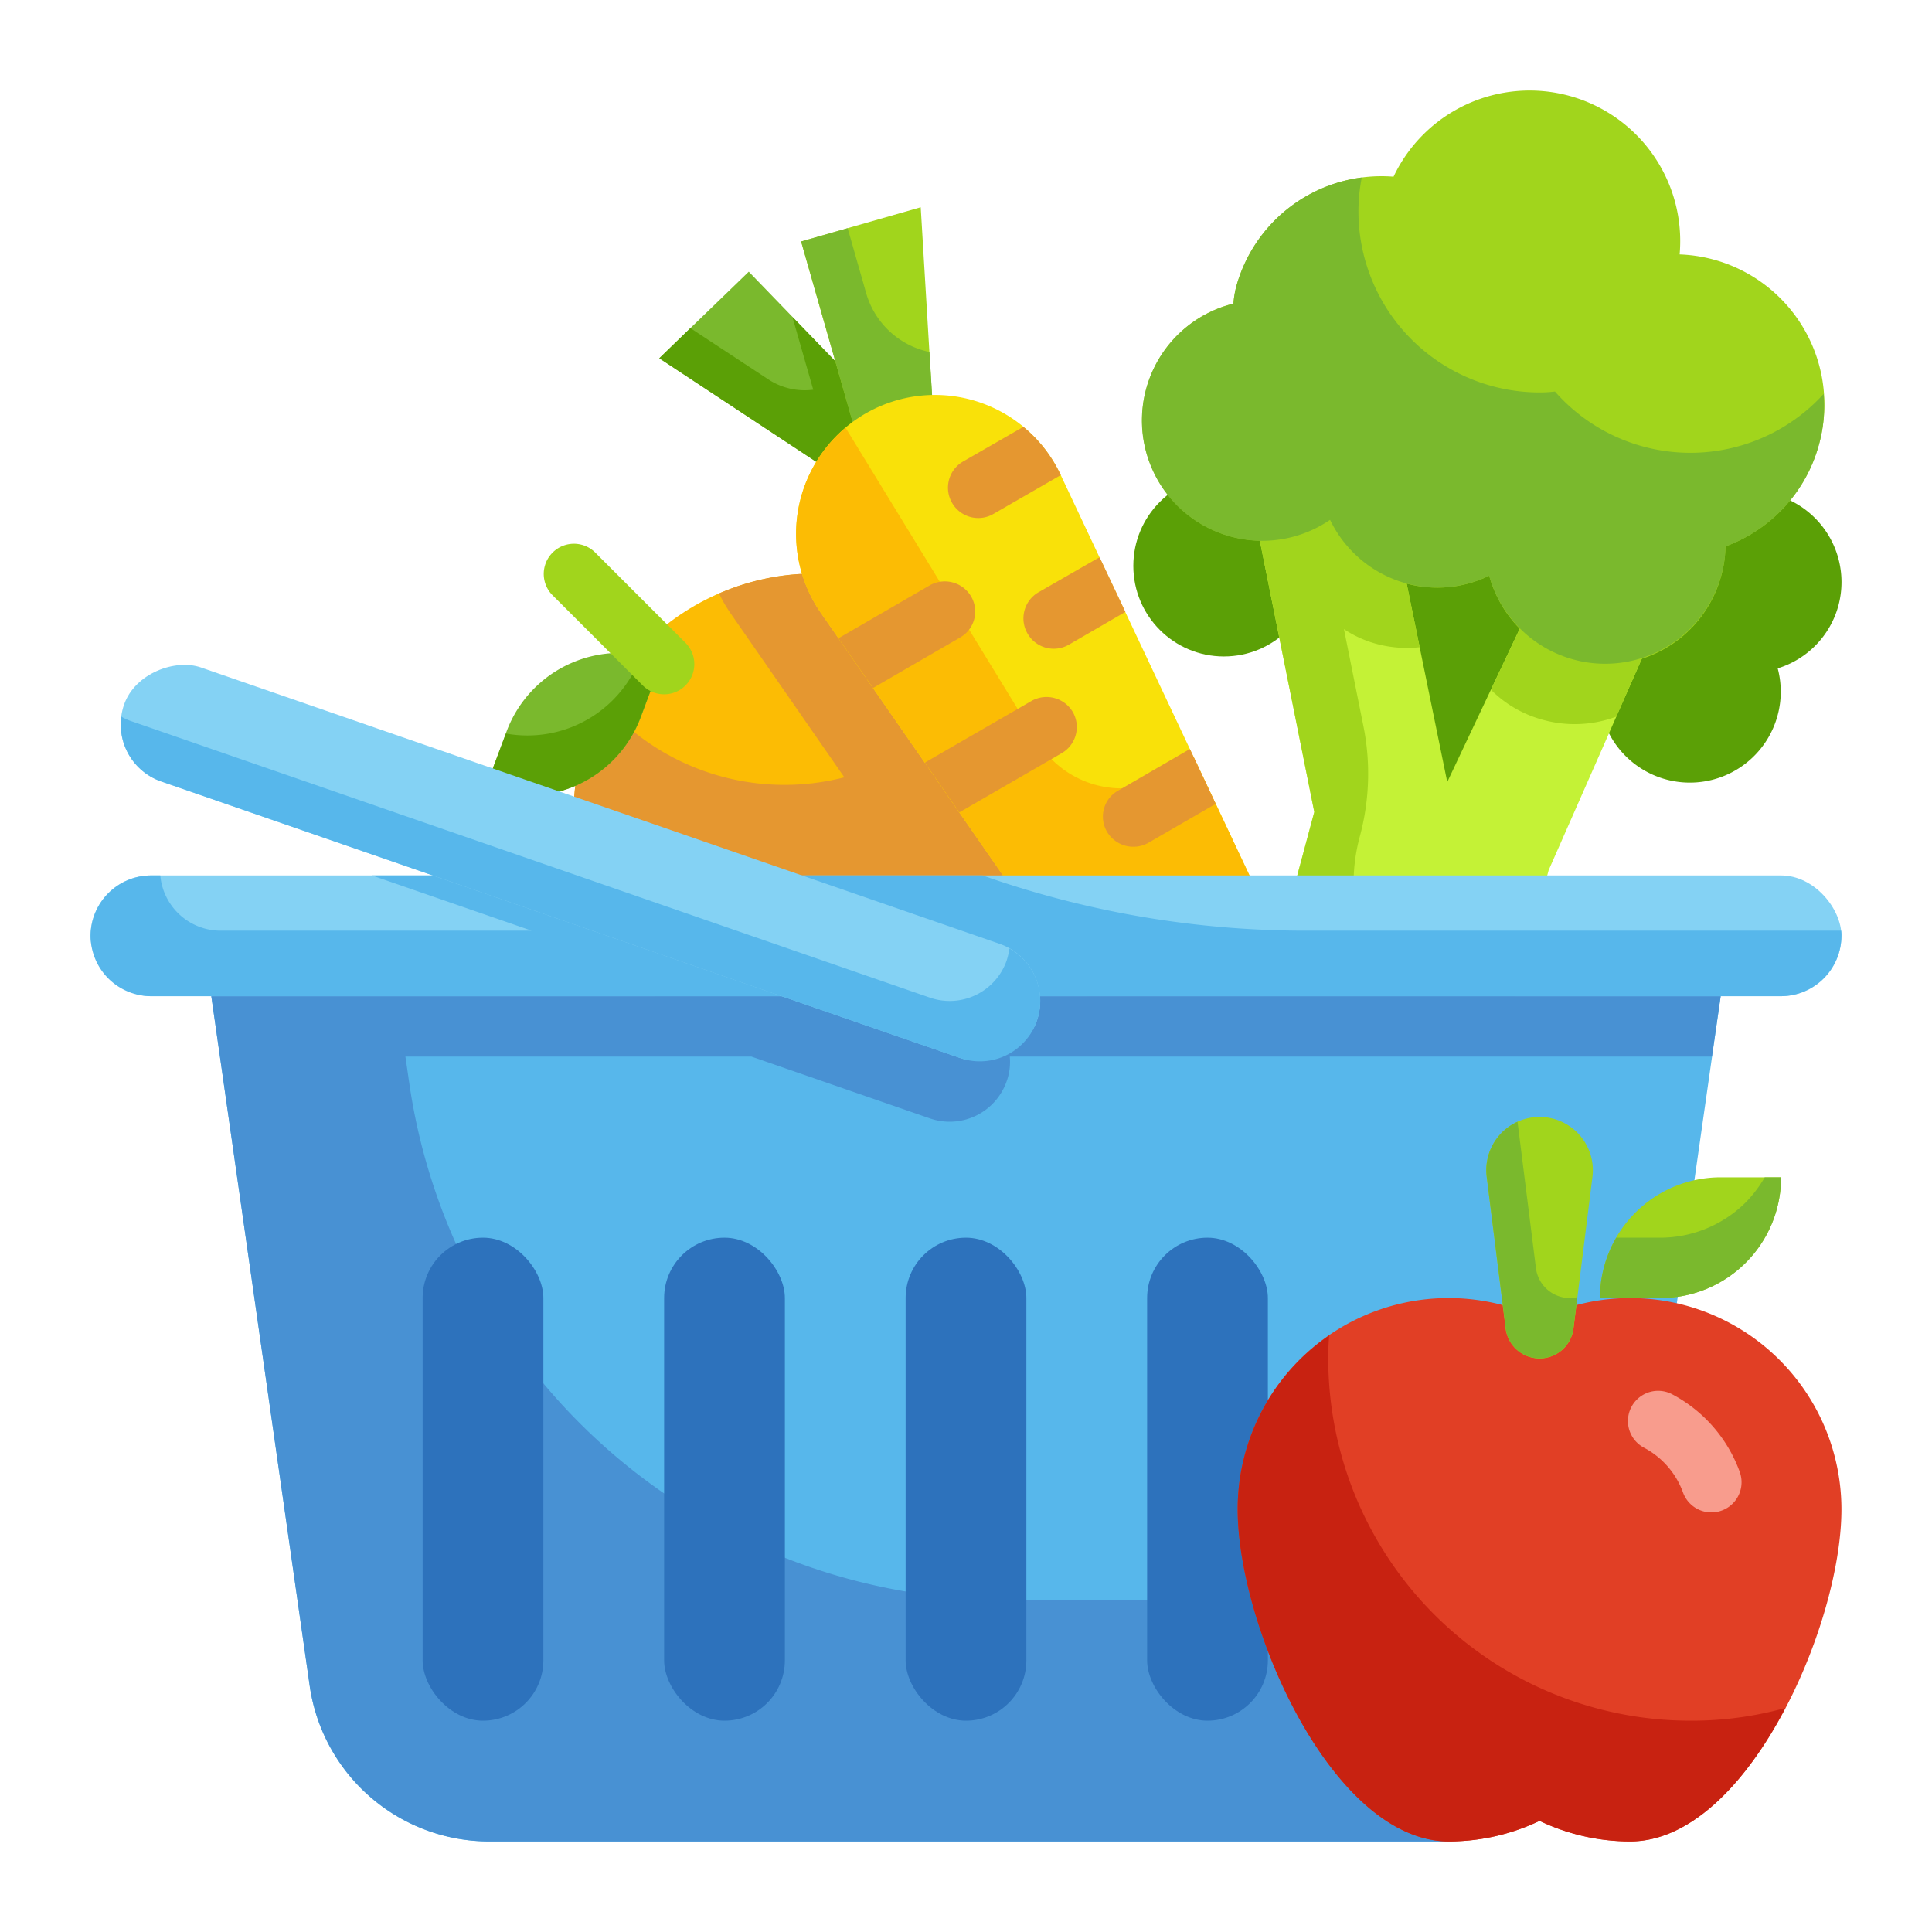 <?xml version="1.0"?>
<svg xmlns="http://www.w3.org/2000/svg" xmlns:xlink="http://www.w3.org/1999/xlink" xmlns:svgjs="http://svgjs.com/svgjs" version="1.1" width="512" height="512" x="0" y="0" viewBox="0 0 64 64" style="enable-background:new 0 0 512 512" xml:space="preserve" class=""><g><g xmlns="http://www.w3.org/2000/svg" id="Flat"><g id="Color_copy" data-name="Color copy"><circle cx="27" cy="27" fill="#fcbc04" r="8" data-original="#fcbc04"/><path d="m35 27a8 8 0 0 1 -16 0 7.87 7.87 0 0 1 .95-3.77 7.969 7.969 0 0 0 8.02 2.52l-3.78-5.45a4.6 4.6 0 0 1 -.37-.64 7.87 7.87 0 0 1 3.18-.66 8 8 0 0 1 8 8z" fill="#e59730" data-original="#e59730"/><path d="m16 22h2a4 4 0 0 1 4 4 0 0 0 0 1 0 0h-2a4 4 0 0 1 -4-4 0 0 0 0 1 0 0z" fill="#7ab92d" transform="matrix(.35 -.937 .937 .35 -10.133 33.396)" data-original="#7ab92d"/><path d="m21.92 21.89-.7 1.87a4 4 0 0 1 -5.14 2.35l.68-1.81a4 4 0 0 0 4.46-2.54l.02-.06a5.267 5.267 0 0 1 .68.19z" fill="#5ba006" data-original="#5ba006"/><path d="m22 23a1 1 0 0 1 -.707-.293l-3-3a1 1 0 0 1 1.414-1.414l3 3a1 1 0 0 1 -.707 1.707z" fill="#a1d51c" data-original="#a1d51c"/><path d="m29.304 16.794-7.464-4.928 2.964-2.866 5.732 5.928z" fill="#7ab92d" data-original="#7ab92d"/><path d="m30.54 14.93-1.24 1.86-7.46-4.92 1.03-1 2.57 1.69a2.2 2.2 0 0 0 1.5.35l-.69-2.41z" fill="#5ba006" data-original="#5ba006"/><path d="m31.036 15.794-.536-8.928-3.964 1.134 2.268 7.928z" fill="#a1d51c" data-original="#a1d51c"/><path d="m31.04 15.79-2.24.14-2.26-7.93 1.54-.44.61 2.14a2.771 2.771 0 0 0 2.1 1.96z" fill="#7ab92d" data-original="#7ab92d"/><path d="m40.67 34.481a3.261 3.261 0 0 1 -4.309-.965l-9.17-13.216a4.6 4.6 0 0 1 1.479-6.6 4.6 4.6 0 0 1 6.462 2.023l6.857 14.548a3.261 3.261 0 0 1 -1.319 4.21z" fill="#f9e109" data-original="#f9e109"/><path d="m40.67 34.48a3.262 3.262 0 0 1 -4.31-.96l-9.17-13.22a4.586 4.586 0 0 1 .82-6.13l6.36 10.39a3.273 3.273 0 0 0 4.25 1.21 3.074 3.074 0 0 0 .92-.7l2.45 5.2a3.26 3.26 0 0 1 -1.32 4.21z" fill="#fcbc04" data-original="#fcbc04"/><g fill="#e59730"><path d="m31.8 21.12-2.88 1.67-1.14-1.64a.3.3 0 0 1 .07-.05l2.95-1.71a1.01 1.01 0 0 1 1.37.37.988.988 0 0 1 -.37 1.36z" fill="#e59730" data-original="#e59730"/><path d="m31.54 16.66a1 1 0 0 1 .36-1.37l2-1.15a4.522 4.522 0 0 1 1.23 1.58l.01.02a.035.035 0 0 1 -.02.01l-2.22 1.28a1 1 0 0 1 -1.36-.37z" fill="#e59730" data-original="#e59730"/><path d="m35.54 23.59a1 1 0 0 1 -.37 1.36l-3.39 1.96-1.14-1.64a.3.3 0 0 1 .07-.05l3.46-2a1.01 1.01 0 0 1 1.37.37z" fill="#e59730" data-original="#e59730"/><path d="m34.4 19.62 1.95-1.12c.03-.01.05-.03.08-.03l.85 1.8-1.88 1.09a1 1 0 0 1 -1.36-.37 1 1 0 0 1 .36-1.37z" fill="#e59730" data-original="#e59730"/><path d="m40.27 26.63-2.23 1.29a1.013 1.013 0 0 1 -1.37-.37.988.988 0 0 1 .37-1.36l2.31-1.34a.149.149 0 0 1 .07-.03z" fill="#e59730" data-original="#e59730"/></g><circle cx="48.012" cy="21.783" fill="#5ba006" r="5" data-original="#5ba006"/><circle cx="40.543" cy="18.746" fill="#5ba006" r="3" data-original="#5ba006"/><path d="m60.9 20.059a3 3 0 0 0 -5.8-1.553 2.969 2.969 0 0 0 .006 1.524 3.012 3.012 0 1 0 3.783 2.11 2.993 2.993 0 0 0 2.011-2.081z" fill="#5ba006" data-original="#5ba006"/><path d="m52.721 15.798-4.779 10.107-2.241-10.953-4.381.896 2.215 11.049-2.044 7.632 7.727 2.071 2.083-7.773 5.284-11.994z" fill="#c4f236" data-original="#c4f236"/><path d="m49.29 35.08.31.08-.38 1.44-7.73-2.07 2.05-7.63-2.22-11.05 4.38-.9 1.33 6.49a3.87 3.87 0 0 1 -1.43-.11 3.655 3.655 0 0 1 -1.08-.49l.64 3.19a7.976 7.976 0 0 1 -.12 3.7 6.014 6.014 0 0 0 4.25 7.35z" fill="#a1d51c" data-original="#a1d51c"/><path d="m56.59 16.83-3.05 6.91a3.945 3.945 0 0 1 -2.41.11 3.836 3.836 0 0 1 -1.74-1l3.33-7.05z" fill="#a1d51c" data-original="#a1d51c"/><path d="m60.259 14.712a4.975 4.975 0 0 0 -4.619-6.284 4.988 4.988 0 0 0 -9.477-2.575 4.994 4.994 0 0 0 -5.222 3.682 4.727 4.727 0 0 0 -.085.522 3.986 3.986 0 1 0 3.2 7.167 3.941 3.941 0 0 0 5.277 1.846 3.982 3.982 0 0 0 7.825-.971 4.983 4.983 0 0 0 3.101-3.387z" fill="#a1d51c" data-original="#a1d51c"/><path d="m60.41 13.05a4.727 4.727 0 0 1 -.15 1.66 4.982 4.982 0 0 1 -3.1 3.39 3.647 3.647 0 0 1 -.13.92 3.99 3.99 0 0 1 -7.7.05 3.924 3.924 0 0 1 -2.73.26 3.969 3.969 0 0 1 -2.54-2.11 3.985 3.985 0 1 1 -3.2-7.16 2.966 2.966 0 0 1 .08-.52 4.963 4.963 0 0 1 4.17-3.66 5.908 5.908 0 0 0 -.11 1.12 6 6 0 0 0 6 6 4.236 4.236 0 0 0 .51-.03 5.971 5.971 0 0 0 8.9.08z" fill="#7ab92d" data-original="#7ab92d"/><path d="m47.8 61h-31.6a6 6 0 0 1 -5.94-5.151l-3.26-22.849h50l-3.264 22.849a6 6 0 0 1 -5.936 5.151z" fill="#57b7eb" data-original="#57b7eb" class=""/><path d="m24.89 35h-11.46l.12.83a19.991 19.991 0 0 0 19.8 17.17h19.45a5.646 5.646 0 0 0 1.37-.16l-.43 3.01a6.015 6.015 0 0 1 -5.94 5.15h-31.6a6.015 6.015 0 0 1 -5.94-5.15l-3.26-22.85h50l-.29 2h-23.26a1.886 1.886 0 0 1 -.1.81 2 2 0 0 1 -2.54 1.24z" fill="#4891d3" data-original="#4891d3" class=""/><rect fill="#84d2f4" height="4" rx="2" width="58" x="3" y="29" data-original="#84d2f4" class=""/><rect fill="#2d72bc" height="16" rx="2" width="4" x="30" y="41" data-original="#2d72bc" class=""/><rect fill="#2d72bc" height="16" rx="2" width="4" x="38" y="41" data-original="#2d72bc" class=""/><rect fill="#2d72bc" height="16" rx="2" width="4" x="14" y="41" data-original="#2d72bc" class=""/><rect fill="#2d72bc" height="16" rx="2" width="4" x="22" y="41" data-original="#2d72bc" class=""/><path d="m61 31a2.015 2.015 0 0 1 -2 2h-54a2.006 2.006 0 0 1 -2-2 2.015 2.015 0 0 1 2-2h.31a2.009 2.009 0 0 0 1.99 1.83h10.31l-5.29-1.83h20.23l.2.07a32.185 32.185 0 0 0 10.47 1.76h17.77a.915.915 0 0 1 .01.17z" fill="#57b7eb" data-original="#57b7eb" class=""/><rect fill="#84d2f4" height="32" rx="2" transform="matrix(.327 -.945 .945 .327 -14.068 37.404)" width="4" x="17.23" y="12.58" data-original="#84d2f4" class=""/><path d="m34.35 33.81a2 2 0 0 1 -2.54 1.24l-26.46-9.16a1.989 1.989 0 0 1 -1.33-2.15 1.658 1.658 0 0 0 .33.15l26.46 9.16a2 2 0 0 0 2.54-1.24 2.744 2.744 0 0 0 .09-.39 1.988 1.988 0 0 1 .91 2.39z" fill="#57b7eb" data-original="#57b7eb" class=""/><path d="m54 43a6.962 6.962 0 0 0 -3 .683 6.987 6.987 0 0 0 -10 6.317c0 3.866 3.134 11 7 11a6.962 6.962 0 0 0 3-.683 6.962 6.962 0 0 0 3 .683c3.866 0 7-7.134 7-11a7 7 0 0 0 -7-7z" fill="#e13f25" data-original="#f8664f" class=""/><path d="m51 45a1.133 1.133 0 0 1 -1.124-.992l-.628-5.023a1.766 1.766 0 0 1 1.752-1.985 1.766 1.766 0 0 1 1.752 1.985l-.628 5.023a1.133 1.133 0 0 1 -1.124.992z" fill="#a1d51c" data-original="#a1d51c"/><path d="m57 39h2a0 0 0 0 1 0 0 4 4 0 0 1 -4 4h-2a0 0 0 0 1 0 0 4 4 0 0 1 4-4z" fill="#a1d51c" data-original="#a1d51c"/><path d="m59.14 56.58c-1.27 2.44-3.1 4.42-5.14 4.42a6.986 6.986 0 0 1 -3-.68 6.986 6.986 0 0 1 -3 .68c-3.87 0-7-7.13-7-11a6.968 6.968 0 0 1 3.03-5.76c-.02.25-.03.5-.03.76a12 12 0 0 0 12 12 11.61 11.61 0 0 0 3.14-.42z" fill="#c82211" data-original="#cc5144" class=""/><path d="m52.25 42.97-.13 1.04a1.129 1.129 0 0 1 -2.24 0l-.63-5.03a1.757 1.757 0 0 1 1.02-1.82l.61 4.85a1.133 1.133 0 0 0 1.12.99 1.007 1.007 0 0 0 .25-.03z" fill="#7ab92d" data-original="#7ab92d"/><path d="m59 39a3.995 3.995 0 0 1 -4 4h-2a3.989 3.989 0 0 1 .54-2h1.46a4.025 4.025 0 0 0 2.83-1.17 4.225 4.225 0 0 0 .63-.83z" fill="#7ab92d" data-original="#7ab92d"/><path d="m56.691 50.1a1 1 0 0 1 -.939-.659 2.73 2.73 0 0 0 -1.292-1.484 1 1 0 0 1 .936-1.768 4.729 4.729 0 0 1 2.235 2.569 1 1 0 0 1 -.94 1.342z" fill="#f89c8d" data-original="#f89c8d" class=""/></g></g></g></svg>

